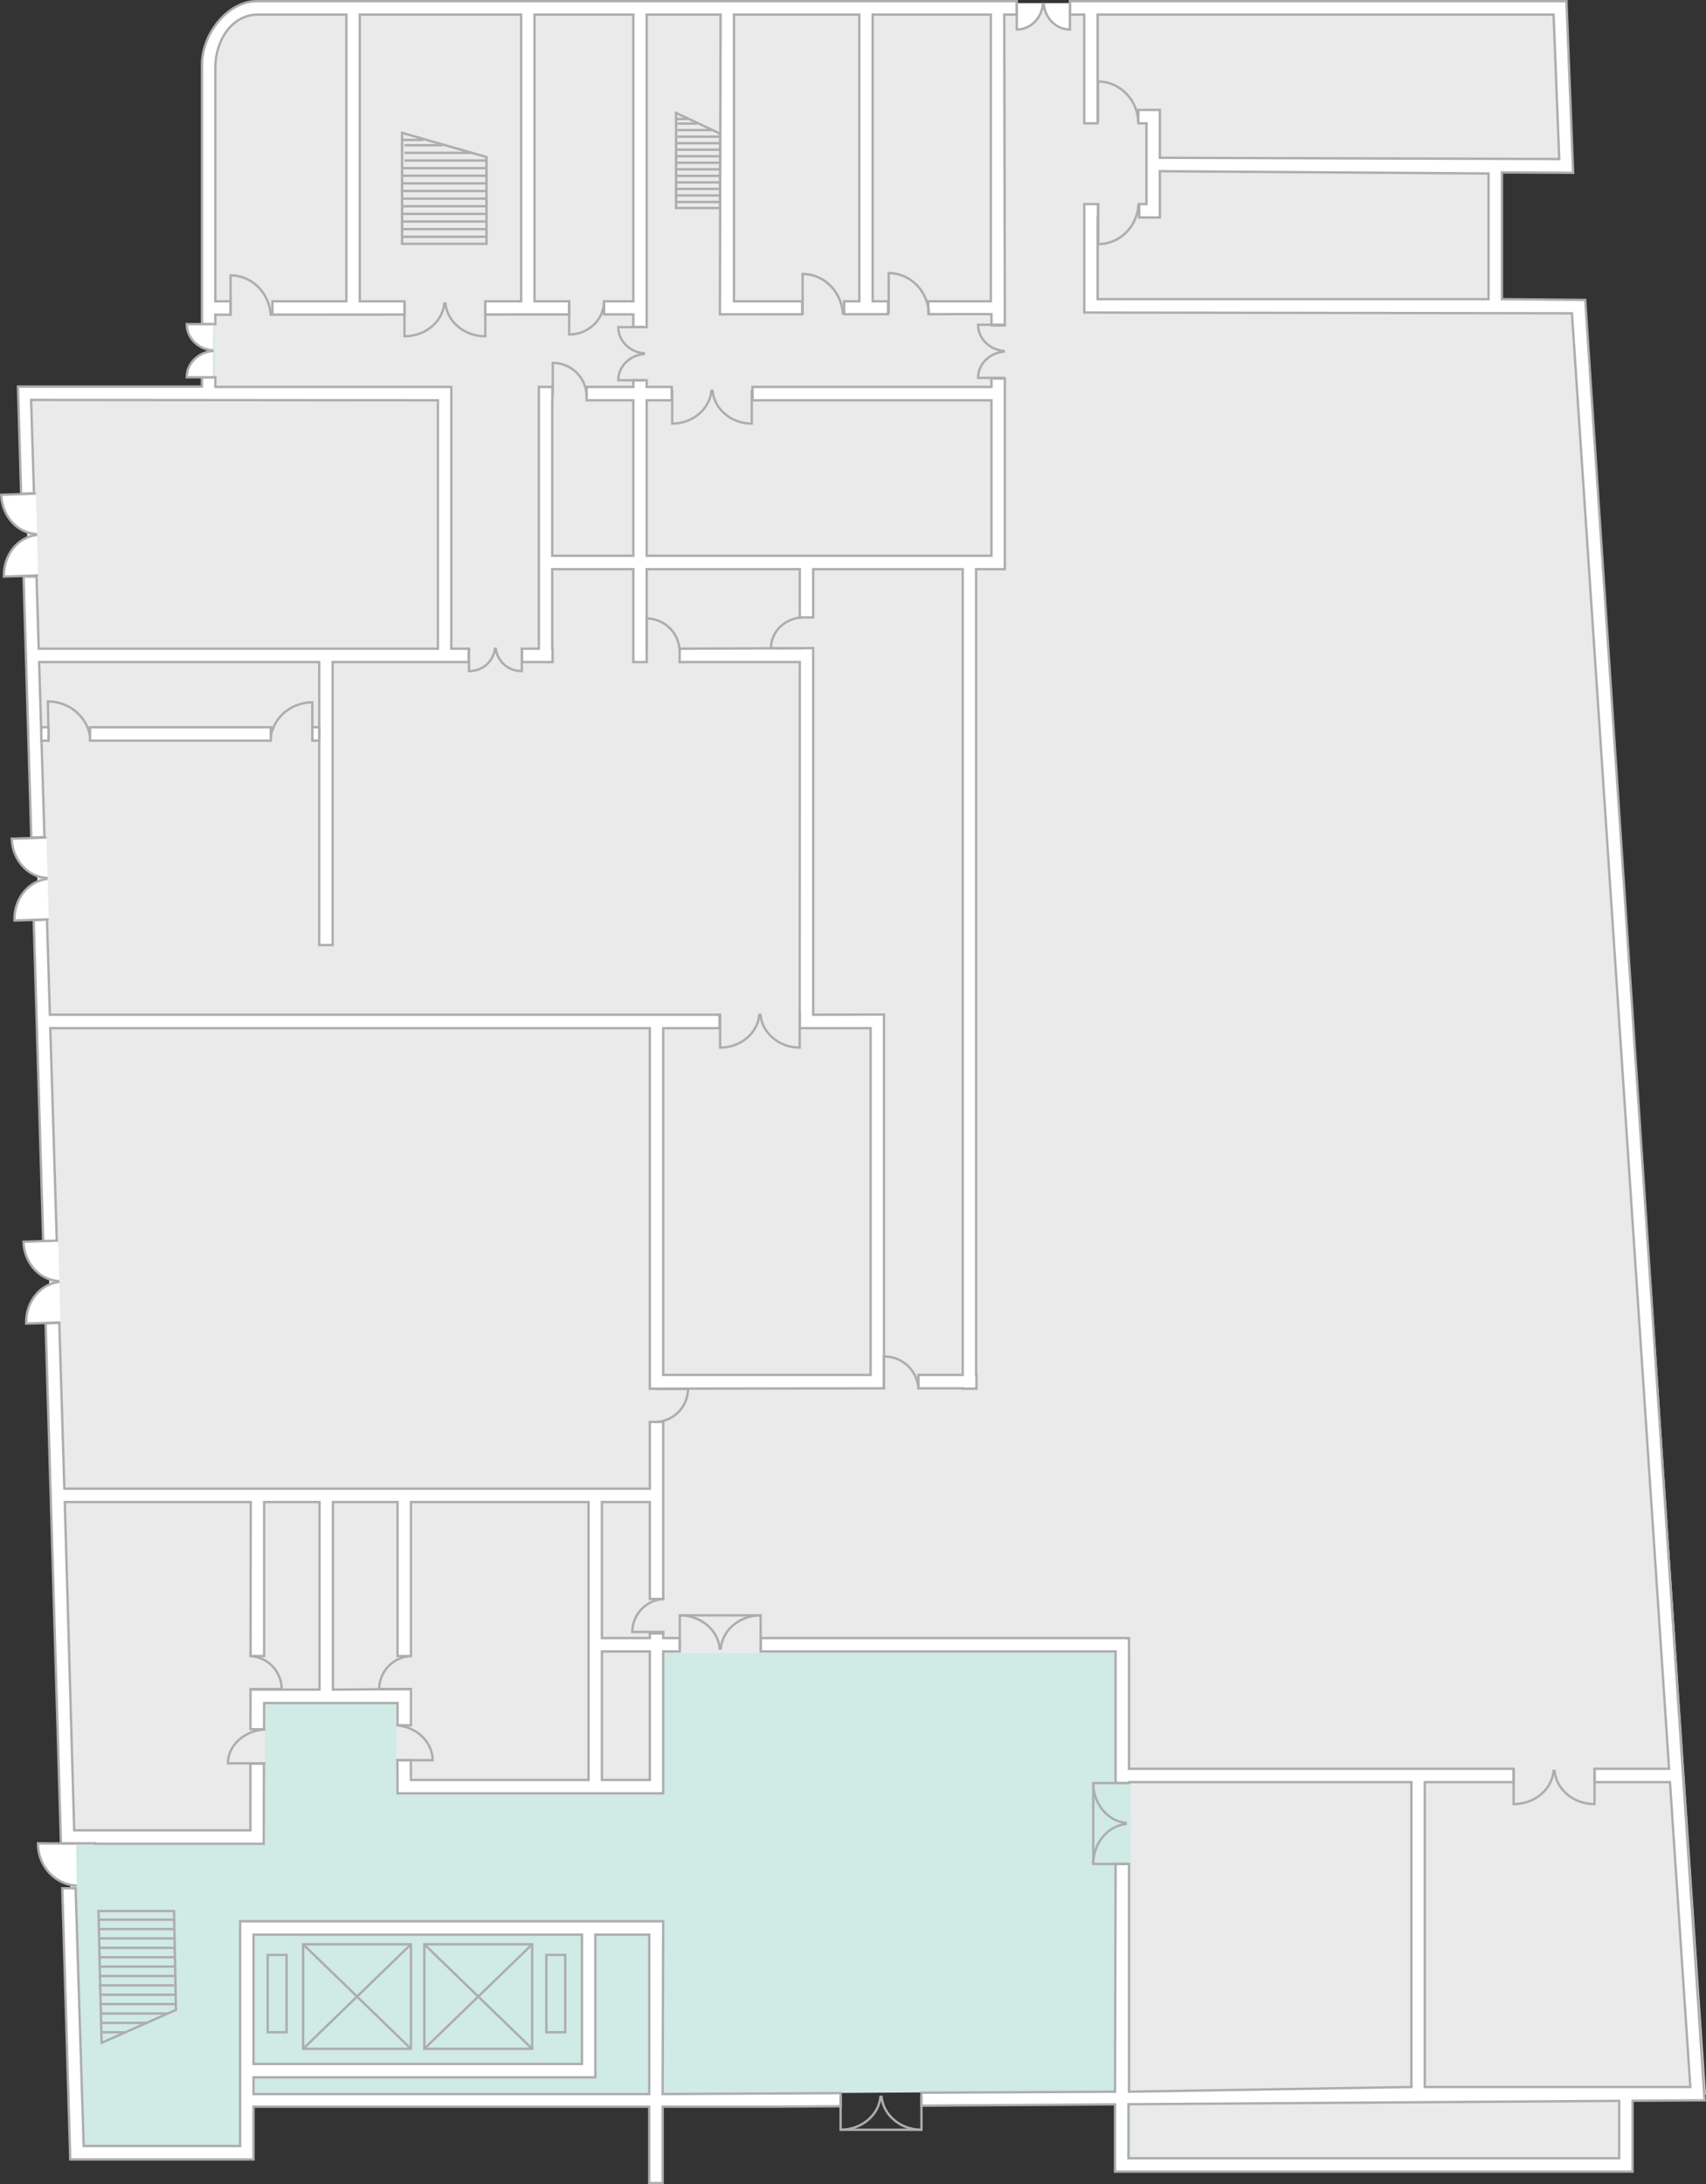 <svg id="组_1" data-name="组 1" xmlns="http://www.w3.org/2000/svg" xmlns:xlink="http://www.w3.org/1999/xlink" viewBox="0 0 722.456 924.833"><rect x="0" y="0" width="722.456" height="924.833" fill="#333333" stroke="none"/><defs><style>.cls-1,.cls-4{fill:none;}.cls-2{fill:#d0eae5;}.cls-3{fill:#eaeaea;}.cls-4,.cls-6{stroke:#adadad;stroke-miterlimit:10;}.cls-5{clip-path:url(#clip-path);}.cls-6{fill:#fff;}.cls-7{clip-path:url(#clip-path-2);}.cls-8{clip-path:url(#clip-path-3);}.cls-9{clip-path:url(#clip-path-4);}.cls-10{clip-path:url(#clip-path-5);}.cls-11{clip-path:url(#clip-path-6);}.cls-12{clip-path:url(#clip-path-7);}.cls-13{clip-path:url(#clip-path-8);}.cls-14{clip-path:url(#clip-path-9);}.cls-15{clip-path:url(#clip-path-10);}.cls-16{clip-path:url(#clip-path-11);}.cls-17{clip-path:url(#clip-path-12);}.cls-18{clip-path:url(#clip-path-13);}.cls-19{clip-path:url(#clip-path-14);}.cls-20{clip-path:url(#clip-path-15);}.cls-21{clip-path:url(#clip-path-16);}.cls-22{clip-path:url(#clip-path-17);}.cls-23{clip-path:url(#clip-path-18);}.cls-24{clip-path:url(#clip-path-19);}.cls-25{clip-path:url(#clip-path-20);}.cls-26{clip-path:url(#clip-path-21);}.cls-27{clip-path:url(#clip-path-22);}.cls-28{clip-path:url(#clip-path-23);}.cls-29{clip-path:url(#clip-path-24);}.cls-30{clip-path:url(#clip-path-25);}.cls-31{clip-path:url(#clip-path-26);}.cls-32{clip-path:url(#clip-path-27);}.cls-33{clip-path:url(#clip-path-28);}.cls-34{clip-path:url(#clip-path-29);}.cls-35{clip-path:url(#clip-path-30);}.cls-36{clip-path:url(#clip-path-31);}.cls-37{clip-path:url(#clip-path-32);}.cls-38{clip-path:url(#clip-path-33);}.cls-39{clip-path:url(#clip-path-34);}</style><clipPath id="clip-path" transform="translate(-354.972 -77.5)"><rect class="cls-1" x="781.833" y="89.708" width="64.314" height="39.458"/></clipPath><clipPath id="clip-path-2" transform="translate(-354.972 -77.5)"><rect class="cls-1" x="355.063" y="369.625" width="45.875" height="21.75"/></clipPath><clipPath id="clip-path-3" transform="translate(-354.972 -77.5)"><rect class="cls-1" x="618" y="737.167" width="68.5" height="38.833"/></clipPath><clipPath id="clip-path-4" transform="translate(-354.972 -77.5)"><rect class="cls-1" x="802.5" y="808.333" width="29.667" height="71.833"/></clipPath><clipPath id="clip-path-5" transform="translate(-354.972 -77.5)"><rect class="cls-1" x="694.75" y="964.875" width="71.75" height="33.25"/></clipPath><clipPath id="clip-path-6" transform="translate(-354.972 -77.5)"><polygon class="cls-1" points="380.688 641.813 359.563 641.813 359.563 597.063 379.438 597.063 380.688 641.813"/></clipPath><clipPath id="clip-path-7" transform="translate(-354.972 -77.5)"><polygon class="cls-1" points="375.727 471.146 354.602 471.146 354.602 426.396 374.477 426.396 375.727 471.146"/></clipPath><clipPath id="clip-path-8" transform="translate(-354.972 -77.5)"><polygon class="cls-1" points="371.269 325.521 350.144 325.521 350.144 280.771 370.019 280.771 371.269 325.521"/></clipPath><clipPath id="clip-path-9" transform="translate(-354.972 -77.5)"><rect class="cls-1" x="411.25" y="195.875" width="34.125" height="48.625"/></clipPath><clipPath id="clip-path-10" transform="translate(-354.972 -77.5)"><polygon class="cls-1" points="387.173 855.209 387.508 878.707 364.2 874.162 364.344 854.079 387.173 855.209"/></clipPath><clipPath id="clip-path-11" transform="translate(-354.972 -77.5)"><rect class="cls-1" x="442.688" y="361.875" width="50.938" height="29.375"/></clipPath><clipPath id="clip-path-12" transform="translate(-354.972 -77.5)"><rect class="cls-1" x="430.167" y="181.75" width="44.5" height="29.5"/></clipPath><clipPath id="clip-path-13" transform="translate(-354.972 -77.5)"><rect class="cls-1" x="771.621" y="78.833" width="43.167" height="21.75"/></clipPath><clipPath id="clip-path-14" transform="translate(-354.972 -77.5)"><rect class="cls-1" x="781.944" y="163.721" width="64.314" height="39.458"/></clipPath><clipPath id="clip-path-15" transform="translate(-354.972 -77.5)"><rect class="cls-1" x="514.563" y="205.5" width="56.625" height="27.03"/></clipPath><clipPath id="clip-path-16" transform="translate(-354.972 -77.5)"><rect class="cls-1" x="628.125" y="242.469" width="55.727" height="27.03"/></clipPath><clipPath id="clip-path-17" transform="translate(-354.972 -77.5)"><rect class="cls-1" x="545.943" y="351.724" width="36.995" height="18.594"/></clipPath><clipPath id="clip-path-18" transform="translate(-354.972 -77.5)"><rect class="cls-1" x="581.688" y="205.5" width="36.375" height="20.313"/></clipPath><clipPath id="clip-path-19" transform="translate(-354.972 -77.5)"><rect class="cls-1" x="603.75" y="204.5" width="24.375" height="40.5"/></clipPath><clipPath id="clip-path-20" transform="translate(-354.972 -77.5)"><rect class="cls-1" x="756.125" y="203.5" width="24.375" height="40.5"/></clipPath><clipPath id="clip-path-21" transform="translate(-354.972 -77.5)"><rect class="cls-1" x="575.188" y="224.5" width="35.25" height="20.313"/></clipPath><clipPath id="clip-path-22" transform="translate(-354.972 -77.5)"><rect class="cls-1" x="672.424" y="181.156" width="44.5" height="29.5"/></clipPath><clipPath id="clip-path-23" transform="translate(-354.972 -77.5)"><rect class="cls-1" x="708.874" y="180.78" width="44.5" height="29.5"/></clipPath><clipPath id="clip-path-24" transform="translate(-354.972 -77.5)"><rect class="cls-1" x="615.313" y="332.708" width="34.313" height="20.313"/></clipPath><clipPath id="clip-path-25" transform="translate(-354.972 -77.5)"><rect class="cls-1" x="666.321" y="340.602" width="34" height="22.962" transform="translate(331.238 1035.405) rotate(-90)"/></clipPath><clipPath id="clip-path-26" transform="translate(-354.972 -77.5)"><rect class="cls-1" x="648.431" y="506.687" width="55.727" height="27.03"/></clipPath><clipPath id="clip-path-27" transform="translate(-354.972 -77.5)"><rect class="cls-1" x="625.681" y="659.105" width="34.355" height="20.313" transform="translate(1312.12 26.402) rotate(90)"/></clipPath><clipPath id="clip-path-28" transform="translate(-354.972 -77.5)"><rect class="cls-1" x="715.125" y="645.188" width="35.958" height="20.312"/></clipPath><clipPath id="clip-path-29" transform="translate(-354.972 -77.5)"><rect class="cls-1" x="609.025" y="754.684" width="34.355" height="20.313" transform="translate(-138.638 1391.043) rotate(-90)"/></clipPath><clipPath id="clip-path-30" transform="translate(-354.972 -77.5)"><rect class="cls-1" x="501.858" y="778.851" width="34.355" height="20.313" transform="translate(-269.971 1308.043) rotate(-90)"/></clipPath><clipPath id="clip-path-31" transform="translate(-354.972 -77.5)"><rect class="cls-1" x="453.608" y="778.851" width="34.355" height="20.313" transform="translate(-318.221 1259.793) rotate(-90)"/></clipPath><clipPath id="clip-path-32" transform="translate(-354.972 -77.5)"><rect class="cls-1" x="439.962" y="810.319" width="34.355" height="20.313" transform="translate(-363.336 1277.615) rotate(-90)"/></clipPath><clipPath id="clip-path-33" transform="translate(-354.972 -77.5)"><rect class="cls-1" x="515.89" y="808.996" width="34.355" height="20.313" transform="translate(-286.085 1352.22) rotate(-90)"/></clipPath><clipPath id="clip-path-34" transform="translate(-354.972 -77.5)"><rect class="cls-1" x="978.167" y="826.833" width="62.667" height="26.167"/></clipPath></defs><title>会议_2栋1楼</title><path class="cls-2" d="M389.188,992.021h72.667l-.187-24.187,168.436-.978,2.085-68.168h3.605l-.208,65.48,195.2-1.266-3.435,31.118,215.834,2.168,2.5-29.265,31.165-.235-51-756.667H990.188V149.354h30l-2.333-65.832H463.521s-16.5,4.165-18.667,22.165a142.253,142.253,0,0,0-.333,32l1,107.768L364.769,247l13.752,466.353Z" transform="translate(-354.972 -77.5)"/><path class="cls-3" d="M1026.428,207.792H990.761V147.125h30l-2.333-65.832H464.095s-16.5,4.165-18.667,22.165a142.251,142.251,0,0,0-.333,32l1,107.768-80.752,1.546,13.752,466.353,8.068,147.5,80.133-.468V798.25l55.615.334v38.249l110.85-3.893v-55.48H833.842V991.85l209.919,2.109,2.5-29.265,31.165-.235Z" transform="translate(-354.972 -77.5)"/><polygon class="cls-4" points="41.695 809.167 43.017 864.973 74.528 851 73.695 809.167 41.695 809.167"/><line class="cls-4" x1="41.821" y1="812.833" x2="73.804" y2="812.833"/><line class="cls-4" x1="41.821" y1="816.806" x2="73.804" y2="816.806"/><line class="cls-4" x1="41.821" y1="820.778" x2="73.804" y2="820.778"/><line class="cls-4" x1="41.821" y1="824.75" x2="73.804" y2="824.75"/><line class="cls-4" x1="41.821" y1="828.722" x2="73.804" y2="828.722"/><line class="cls-4" x1="41.821" y1="832.694" x2="73.804" y2="832.694"/><line class="cls-4" x1="41.821" y1="836.667" x2="73.804" y2="836.667"/><line class="cls-4" x1="41.821" y1="840.639" x2="73.804" y2="840.639"/><line class="cls-4" x1="42.12" y1="844.611" x2="74.103" y2="844.611"/><line class="cls-4" x1="42.12" y1="848.583" x2="74.103" y2="848.583"/><line class="cls-4" x1="43.12" y1="852.556" x2="71.02" y2="852.556"/><line class="cls-4" x1="42.821" y1="856.528" x2="62.063" y2="856.528"/><line class="cls-4" x1="42.821" y1="860.5" x2="52.778" y2="860.5"/><polygon class="cls-4" points="170.278 56.25 170.278 103.25 206.028 103.25 206.028 66.5 170.278 56.25"/><line class="cls-4" x1="170.278" y1="100.25" x2="206.028" y2="100.25"/><line class="cls-4" x1="170.278" y1="97.021" x2="206.028" y2="97.021"/><line class="cls-4" x1="170.278" y1="93.792" x2="206.028" y2="93.792"/><line class="cls-4" x1="170.278" y1="90.563" x2="206.028" y2="90.563"/><line class="cls-4" x1="170.278" y1="87.333" x2="206.028" y2="87.333"/><line class="cls-4" x1="170.278" y1="84.104" x2="206.028" y2="84.104"/><line class="cls-4" x1="170.278" y1="80.875" x2="206.028" y2="80.875"/><line class="cls-4" x1="170.278" y1="77.646" x2="206.028" y2="77.646"/><line class="cls-4" x1="170.278" y1="74.417" x2="206.028" y2="74.417"/><line class="cls-4" x1="170.278" y1="71.188" x2="206.028" y2="71.188"/><line class="cls-4" x1="171.278" y1="67.958" x2="206.028" y2="67.958"/><line class="cls-4" x1="171.278" y1="64.729" x2="199.528" y2="64.729"/><line class="cls-4" x1="171.278" y1="61.5" x2="187.345" y2="61.5"/><line class="cls-4" x1="170.278" y1="59.25" x2="179.312" y2="59.25"/><polygon class="cls-4" points="286.298 47.819 286.298 88.098 304.981 88.098 304.981 56.603 286.298 47.819"/><line class="cls-4" x1="286.298" y1="85.527" x2="304.981" y2="85.527"/><line class="cls-4" x1="286.298" y1="82.76" x2="304.981" y2="82.76"/><line class="cls-4" x1="286.298" y1="79.992" x2="304.981" y2="79.992"/><line class="cls-4" x1="286.298" y1="77.225" x2="304.981" y2="77.225"/><line class="cls-4" x1="286.298" y1="74.457" x2="304.981" y2="74.457"/><line class="cls-4" x1="286.298" y1="71.69" x2="304.981" y2="71.69"/><line class="cls-4" x1="286.298" y1="68.922" x2="304.981" y2="68.922"/><line class="cls-4" x1="286.298" y1="66.155" x2="304.981" y2="66.155"/><line class="cls-4" x1="286.298" y1="63.388" x2="304.981" y2="63.388"/><line class="cls-4" x1="286.298" y1="60.62" x2="304.981" y2="60.62"/><line class="cls-4" x1="286.821" y1="57.853" x2="304.981" y2="57.853"/><line class="cls-4" x1="286.821" y1="55.085" x2="301.584" y2="55.085"/><line class="cls-4" x1="286.821" y1="52.318" x2="295.217" y2="52.318"/><line class="cls-4" x1="286.298" y1="50.39" x2="291.019" y2="50.39"/><g class="cls-5"><path class="cls-4" d="M837.03,129.818c0-9.828-7.641-17.795-17.067-17.795v17.795Z" transform="translate(-354.972 -77.5)"/></g><rect class="cls-4" x="128.362" y="823.25" width="45.667" height="44.25"/><rect class="cls-4" x="179.695" y="823.25" width="45.667" height="44.25"/><rect class="cls-4" x="113.362" y="827.75" width="8" height="32.75"/><rect class="cls-4" x="231.362" y="827.75" width="8" height="32.75"/><line class="cls-4" x1="128.362" y1="823.25" x2="174.028" y2="867.5"/><line class="cls-4" x1="128.362" y1="867.5" x2="174.028" y2="823.25"/><line class="cls-4" x1="179.695" y1="823.25" x2="225.362" y2="867.5"/><line class="cls-4" x1="179.695" y1="867.5" x2="225.362" y2="823.25"/><path class="cls-6" d="M440.5,214.75h5.669v-4.006l6.447,0v-5.662h-6.447V106.125c0-11.625,7.081-22.456,18.08-22.456h37.417V205.078H470.333v5.649l55.917-.041v-5.608H507.334V83.669h68.331V205.078H560.492v5.583L596,210.635v-5.557H581.334V83.669h41.831V205.078H610.8v5.546l12.368-.009V216h5.669V83.669h31.291l-.292,126.919,34.833-.025v-5.485H665.794V83.669h53.081V205.078h-6.414v5.472l18.569-.014v-5.459h-6.485V83.669H774.58V205.078H748.1v5.446l26.734-.02v4.776H780.5v-6.946h0l-.241-124.664h5.292V78H463.634C451.5,78,439.875,92,440.5,106.25Z" transform="translate(-354.972 -77.5)"/><polygon class="cls-6" points="16.57 280.331 135.194 280.331 135.194 400.167 140.863 400.167 140.863 280.331 198.528 280.331 198.528 274.662 191.118 274.662 191.118 169.5 191.118 168 191.118 163.831 91.198 163.831 91.198 159.75 85.528 159.75 85.528 163.675 7.61 163.675 8.948 209.031 14.387 208.852 13.18 169.345 185.449 169.5 185.449 274.662 16.396 274.662 15.464 244.125 9.984 244.125 13.245 354.642 18.832 354.443 16.57 280.331"/><polygon class="cls-6" points="374.363 587.835 374.363 582.165 374.363 577.25 374.363 429.583 344.363 429.665 344.363 274.437 287.821 274.662 287.821 280.331 338.694 280.331 338.66 435.335 368.694 435.335 368.694 582.165 280.863 582.165 280.863 435.335 304.695 435.335 304.695 429.665 21.129 429.665 19.898 389.344 14.278 389.645 18.286 525.5 24.055 525.5 21.303 435.335 275.193 435.335 275.193 588 374.363 587.835"/><polygon class="cls-6" points="419.859 160.28 419.859 163.831 318.705 163.831 318.705 169.5 419.859 169.5 419.859 235.331 273.863 235.331 273.863 169.5 284.463 169.5 284.463 163.831 273.863 163.831 273.863 161 268.194 161 268.194 163.831 248.427 163.831 248.427 169.5 268.194 169.5 268.194 235.331 233.863 235.331 233.863 169.5 233.932 169.5 233.932 163.831 228.194 163.831 228.194 168 228.194 169.5 228.194 235.331 228.194 241 228.194 274.662 221.028 274.662 221.028 280.331 234.028 280.331 234.028 274.662 233.863 274.662 233.863 241 268.194 241 268.194 274.662 268.194 275.332 268.194 280.331 273.863 280.331 273.863 274.662 273.863 272.428 273.863 241 338.694 241 338.694 261.42 344.363 261.42 344.363 241 407.694 241 407.694 582.165 388.945 582.165 388.945 587.835 407.694 587.835 407.694 588 413.363 588 413.363 587.835 413.528 587.835 413.528 582.165 413.363 582.165 413.363 241 425.528 241 425.528 238.165 425.528 235.331 425.528 169.5 425.528 163.831 425.528 160.28 419.859 160.28"/><path class="cls-6" d="M395.25,858v.168h71.419l.087-33.91h-5.726L461,852.5H386.4l-4-139,.055,0h78.708l-.074,65.186h5.743V713.5h23.456v79.413h-29.22l-.02,16.777H466.8l.031-11.107h56.5V808H529V792.655l-33.043.259V713.5h27.374v65.186H529V713.5h75.2V831.165H529l-.065-8.353-5.67-.043.065,14.065h112.5V776.752h7.024v-5.669h-7.024v-1.961h-5.67v1.961H609.877V713.5h20.288v41.03h5.67V679.583h-5.67v28.249H382.229l-2.145-70.241-5.8.276L380.783,858Zm214.627-81.248h20.288v54.413H609.877Z" transform="translate(-354.972 -77.5)"/><path class="cls-6" d="M710.948,963.774l-75.363.393L635.817,891H456.665v95.165H390.4l-3.41-109.119h-5.646l3.387,114.789h77.6V969.5h167.58v32.33h5.67V969.5h48.33l27.034-.186ZM462.335,896.669h139.08v54.747H462.335Zm167.58,67.5H462.335v-7.083h144.75V896.669h22.83Z" transform="translate(-354.972 -77.5)"/><path class="cls-6" d="M1026.266,204.49,991,204.165V150.5l30.165.165-.006-.165h.006L1018.333,78H808.047v5.669h6.078v46.044h5.669V83.669h193.091l2.386,61.163-169.124-.526V124.04H837.03v5.669h3.448v34.206h-3.084v5.669h8.753v-19.59l139.186.965v53.206H819.794V169.585h.169v-5.669h-5.838v45.923h2.818l203.709.321,41.139,616.26h-31.569v5.669h31.948l8.617,129.078H958.343V832.088H995.98v-5.669h-162.9V771.333h-.289v-.251H677.1v5.669H827.412v55.73h5.669v-.394H952.674V961.166l-119.593,2V866.725h-5.669l-.247,96.443-81.975.428v5.485l81.975-.565V997h219.168V967.006l24.832-.171h5.67Zm14.4,786.842H832.834V968.477l207.83-1.432Z" transform="translate(-354.972 -77.5)"/><g class="cls-7"><path class="cls-4" d="M393.3,391.992c0-9.828-8.148-17.469-18.05-17.469l.341,17.789Z" transform="translate(-354.972 -77.5)"/></g><line class="cls-4" x1="322.129" y1="683.967" x2="287.887" y2="683.967"/><g class="cls-8"><path class="cls-4" d="M659.817,776.777c0-8.455-7.592-15.31-16.958-15.31v15.31Z" transform="translate(-354.972 -77.5)"/><path class="cls-4" d="M660.143,776.777H677.1v-15.31C667.736,761.467,660.143,768.321,660.143,776.777Z" transform="translate(-354.972 -77.5)"/></g><line class="cls-4" x1="462.974" y1="754.982" x2="462.974" y2="789.225"/><g class="cls-9"><path class="cls-4" d="M833.256,849.766c-8.455,0-15.31,7.592-15.31,16.958h15.31Z" transform="translate(-354.972 -77.5)"/><path class="cls-4" d="M833.256,849.44V832.482h-15.31C817.946,841.848,824.8,849.44,833.256,849.44Z" transform="translate(-354.972 -77.5)"/></g><line class="cls-4" x1="355.976" y1="901.777" x2="390.219" y2="901.777"/><g class="cls-10"><path class="cls-4" d="M728.232,963.967c0,8.455,7.592,15.31,16.958,15.31v-15.31Z" transform="translate(-354.972 -77.5)"/><path class="cls-4" d="M727.906,963.967H710.948v15.31C720.314,979.277,727.906,972.423,727.906,963.967Z" transform="translate(-354.972 -77.5)"/></g><g class="cls-11"><path class="cls-6" d="M380.976,620.254c-8.552.286-15.228,8.2-14.912,17.669l15.485-.517Z" transform="translate(-354.972 -77.5)"/><path class="cls-6" d="M380.965,619.924l-.573-17.152-15.485.517C365.223,612.762,372.413,620.209,380.965,619.924Z" transform="translate(-354.972 -77.5)"/></g><g class="cls-12"><path class="cls-6" d="M376.016,449.587c-8.552.286-15.228,8.2-14.912,17.669l15.485-.517Z" transform="translate(-354.972 -77.5)"/><path class="cls-6" d="M376,449.257l-.573-17.152-15.485.517C360.263,442.1,367.452,449.543,376,449.257Z" transform="translate(-354.972 -77.5)"/></g><g class="cls-13"><path class="cls-6" d="M371.557,303.962c-8.552.286-15.228,8.2-14.912,17.669l15.485-.517Z" transform="translate(-354.972 -77.5)"/><path class="cls-6" d="M371.546,303.632l-.573-17.152L355.488,287C355.8,296.47,362.994,303.918,371.546,303.632Z" transform="translate(-354.972 -77.5)"/></g><g class="cls-14"><path class="cls-6" d="M446.046,226.107c-6.627,0-12,4.989-12,11.143h12Z" transform="translate(-354.972 -77.5)"/><path class="cls-6" d="M446.046,225.893V214.75h-12C434.047,220.9,439.419,225.893,446.046,225.893Z" transform="translate(-354.972 -77.5)"/></g><g class="cls-15"><path class="cls-6" d="M371.054,857.991c-.071,9.828,7.513,17.85,16.938,17.917l.128-17.794Z" transform="translate(-354.972 -77.5)"/></g><g class="cls-16"><path class="cls-4" d="M487.231,374.887c-9.828,0-17.795,7.641-17.795,17.067h17.795Z" transform="translate(-354.972 -77.5)"/></g><g class="cls-17"><path class="cls-4" d="M469.683,212.106c0-9.94-7.641-18-17.067-18v18Z" transform="translate(-354.972 -77.5)"/></g><g class="cls-18"><path class="cls-6" d="M796.917,78c0,6.627,4.989,12,11.143,12V78Z" transform="translate(-354.972 -77.5)"/><path class="cls-6" d="M796.7,78H785.56V90C791.714,90,796.7,84.627,796.7,78Z" transform="translate(-354.972 -77.5)"/></g><g class="cls-19"><path class="cls-4" d="M837.14,163.07c0,9.828-7.641,17.795-17.067,17.795V163.07Z" transform="translate(-354.972 -77.5)"/></g><g class="cls-20"><path class="cls-4" d="M543.534,204.583c0,8.455,7.592,15.31,16.958,15.31v-15.31Z" transform="translate(-354.972 -77.5)"/><path class="cls-4" d="M543.208,204.583H526.25v15.31C535.616,219.893,543.208,213.038,543.208,204.583Z" transform="translate(-354.972 -77.5)"/></g><g class="cls-21"><path class="cls-4" d="M656.637,241.552c0,8.455,7.472,15.31,16.689,15.31v-15.31Z" transform="translate(-354.972 -77.5)"/><path class="cls-4" d="M656.316,241.552H639.627v15.31C648.844,256.861,656.316,250.007,656.316,241.552Z" transform="translate(-354.972 -77.5)"/></g><g class="cls-22"><path class="cls-4" d="M564.871,351.093a10.816,10.816,0,0,0,11.079,10.532V351.093Z" transform="translate(-354.972 -77.5)"/><path class="cls-4" d="M564.658,351.093H553.579v10.532A10.816,10.816,0,0,0,564.658,351.093Z" transform="translate(-354.972 -77.5)"/></g><g class="cls-23"><path class="cls-4" d="M596,219.139c8.173,0,14.8-6.354,14.8-14.192H596Z" transform="translate(-354.972 -77.5)"/></g><g class="cls-24"><path class="cls-4" d="M628.8,227.357c-6.627,0-12,4.989-12,11.143h12Z" transform="translate(-354.972 -77.5)"/><path class="cls-4" d="M628.8,227.143V216h-12C616.8,222.154,622.169,227.143,628.8,227.143Z" transform="translate(-354.972 -77.5)"/></g><g class="cls-25"><path class="cls-4" d="M781.171,226.357c-6.627,0-12,4.989-12,11.143h12Z" transform="translate(-354.972 -77.5)"/><path class="cls-4" d="M781.171,226.143V215h-12C769.172,221.154,774.544,226.143,781.171,226.143Z" transform="translate(-354.972 -77.5)"/></g><g class="cls-26"><path class="cls-4" d="M589.057,231.174a14.266,14.266,0,0,1,14.34,14.192h-14.34Z" transform="translate(-354.972 -77.5)"/></g><g class="cls-27"><path class="cls-4" d="M711.941,211.513c0-9.94-7.641-18-17.067-18v18Z" transform="translate(-354.972 -77.5)"/></g><g class="cls-28"><path class="cls-4" d="M748.39,211.136c0-9.94-7.641-18-17.067-18v18Z" transform="translate(-354.972 -77.5)"/></g><g class="cls-29"><path class="cls-4" d="M628.813,339.382a14.076,14.076,0,0,1,13.958,14.192H628.813Z" transform="translate(-354.972 -77.5)"/></g><g class="cls-30"><path class="cls-4" d="M695.469,338.891c-7.738,0-14.01,5.838-14.01,13.04h14.01Z" transform="translate(-354.972 -77.5)"/></g><g class="cls-31"><path class="cls-4" d="M676.943,505.77c0,8.455,7.472,15.31,16.689,15.31V505.77Z" transform="translate(-354.972 -77.5)"/><path class="cls-4" d="M676.622,505.77H659.933v15.31C669.15,521.08,676.622,514.225,676.622,505.77Z" transform="translate(-354.972 -77.5)"/></g><g class="cls-32"><path class="cls-4" d="M646.341,665.6a14.085,14.085,0,0,1-14.192,13.976V665.6Z" transform="translate(-354.972 -77.5)"/></g><g class="cls-33"><path class="cls-4" d="M729.274,651.861A14.415,14.415,0,0,1,743.9,666.053H729.274Z" transform="translate(-354.972 -77.5)"/></g><g class="cls-34"><path class="cls-4" d="M622.72,768.5a14.085,14.085,0,0,1,14.192-13.976V768.5Z" transform="translate(-354.972 -77.5)"/></g><g class="cls-35"><path class="cls-4" d="M515.554,792.667a14.085,14.085,0,0,1,14.192-13.976v13.976Z" transform="translate(-354.972 -77.5)"/></g><g class="cls-36"><path class="cls-4" d="M474.268,792.667a14.085,14.085,0,0,0-14.192-13.976v13.976Z" transform="translate(-354.972 -77.5)"/></g><g class="cls-37"><path class="cls-4" d="M451.5,824.136c0-7.945,7.506-14.385,16.765-14.385v14.385Z" transform="translate(-354.972 -77.5)"/></g><g class="cls-38"><path class="cls-4" d="M538.167,822.812c0-8.227-7.574-14.9-16.917-14.9v14.9Z" transform="translate(-354.972 -77.5)"/></g><g class="cls-39"><path class="cls-4" d="M1013.264,826.083c0,8.455,7.592,15.31,16.958,15.31v-15.31Z" transform="translate(-354.972 -77.5)"/><path class="cls-4" d="M1012.938,826.083H995.98v15.31C1005.346,841.393,1012.938,834.538,1012.938,826.083Z" transform="translate(-354.972 -77.5)"/></g><rect class="cls-6" x="38.119" y="307.936" width="76.564" height="5.669"/><rect class="cls-6" x="17.499" y="307.936" width="3.046" height="5.669"/><rect class="cls-6" x="132.285" y="307.936" width="2.908" height="5.669"/></svg>